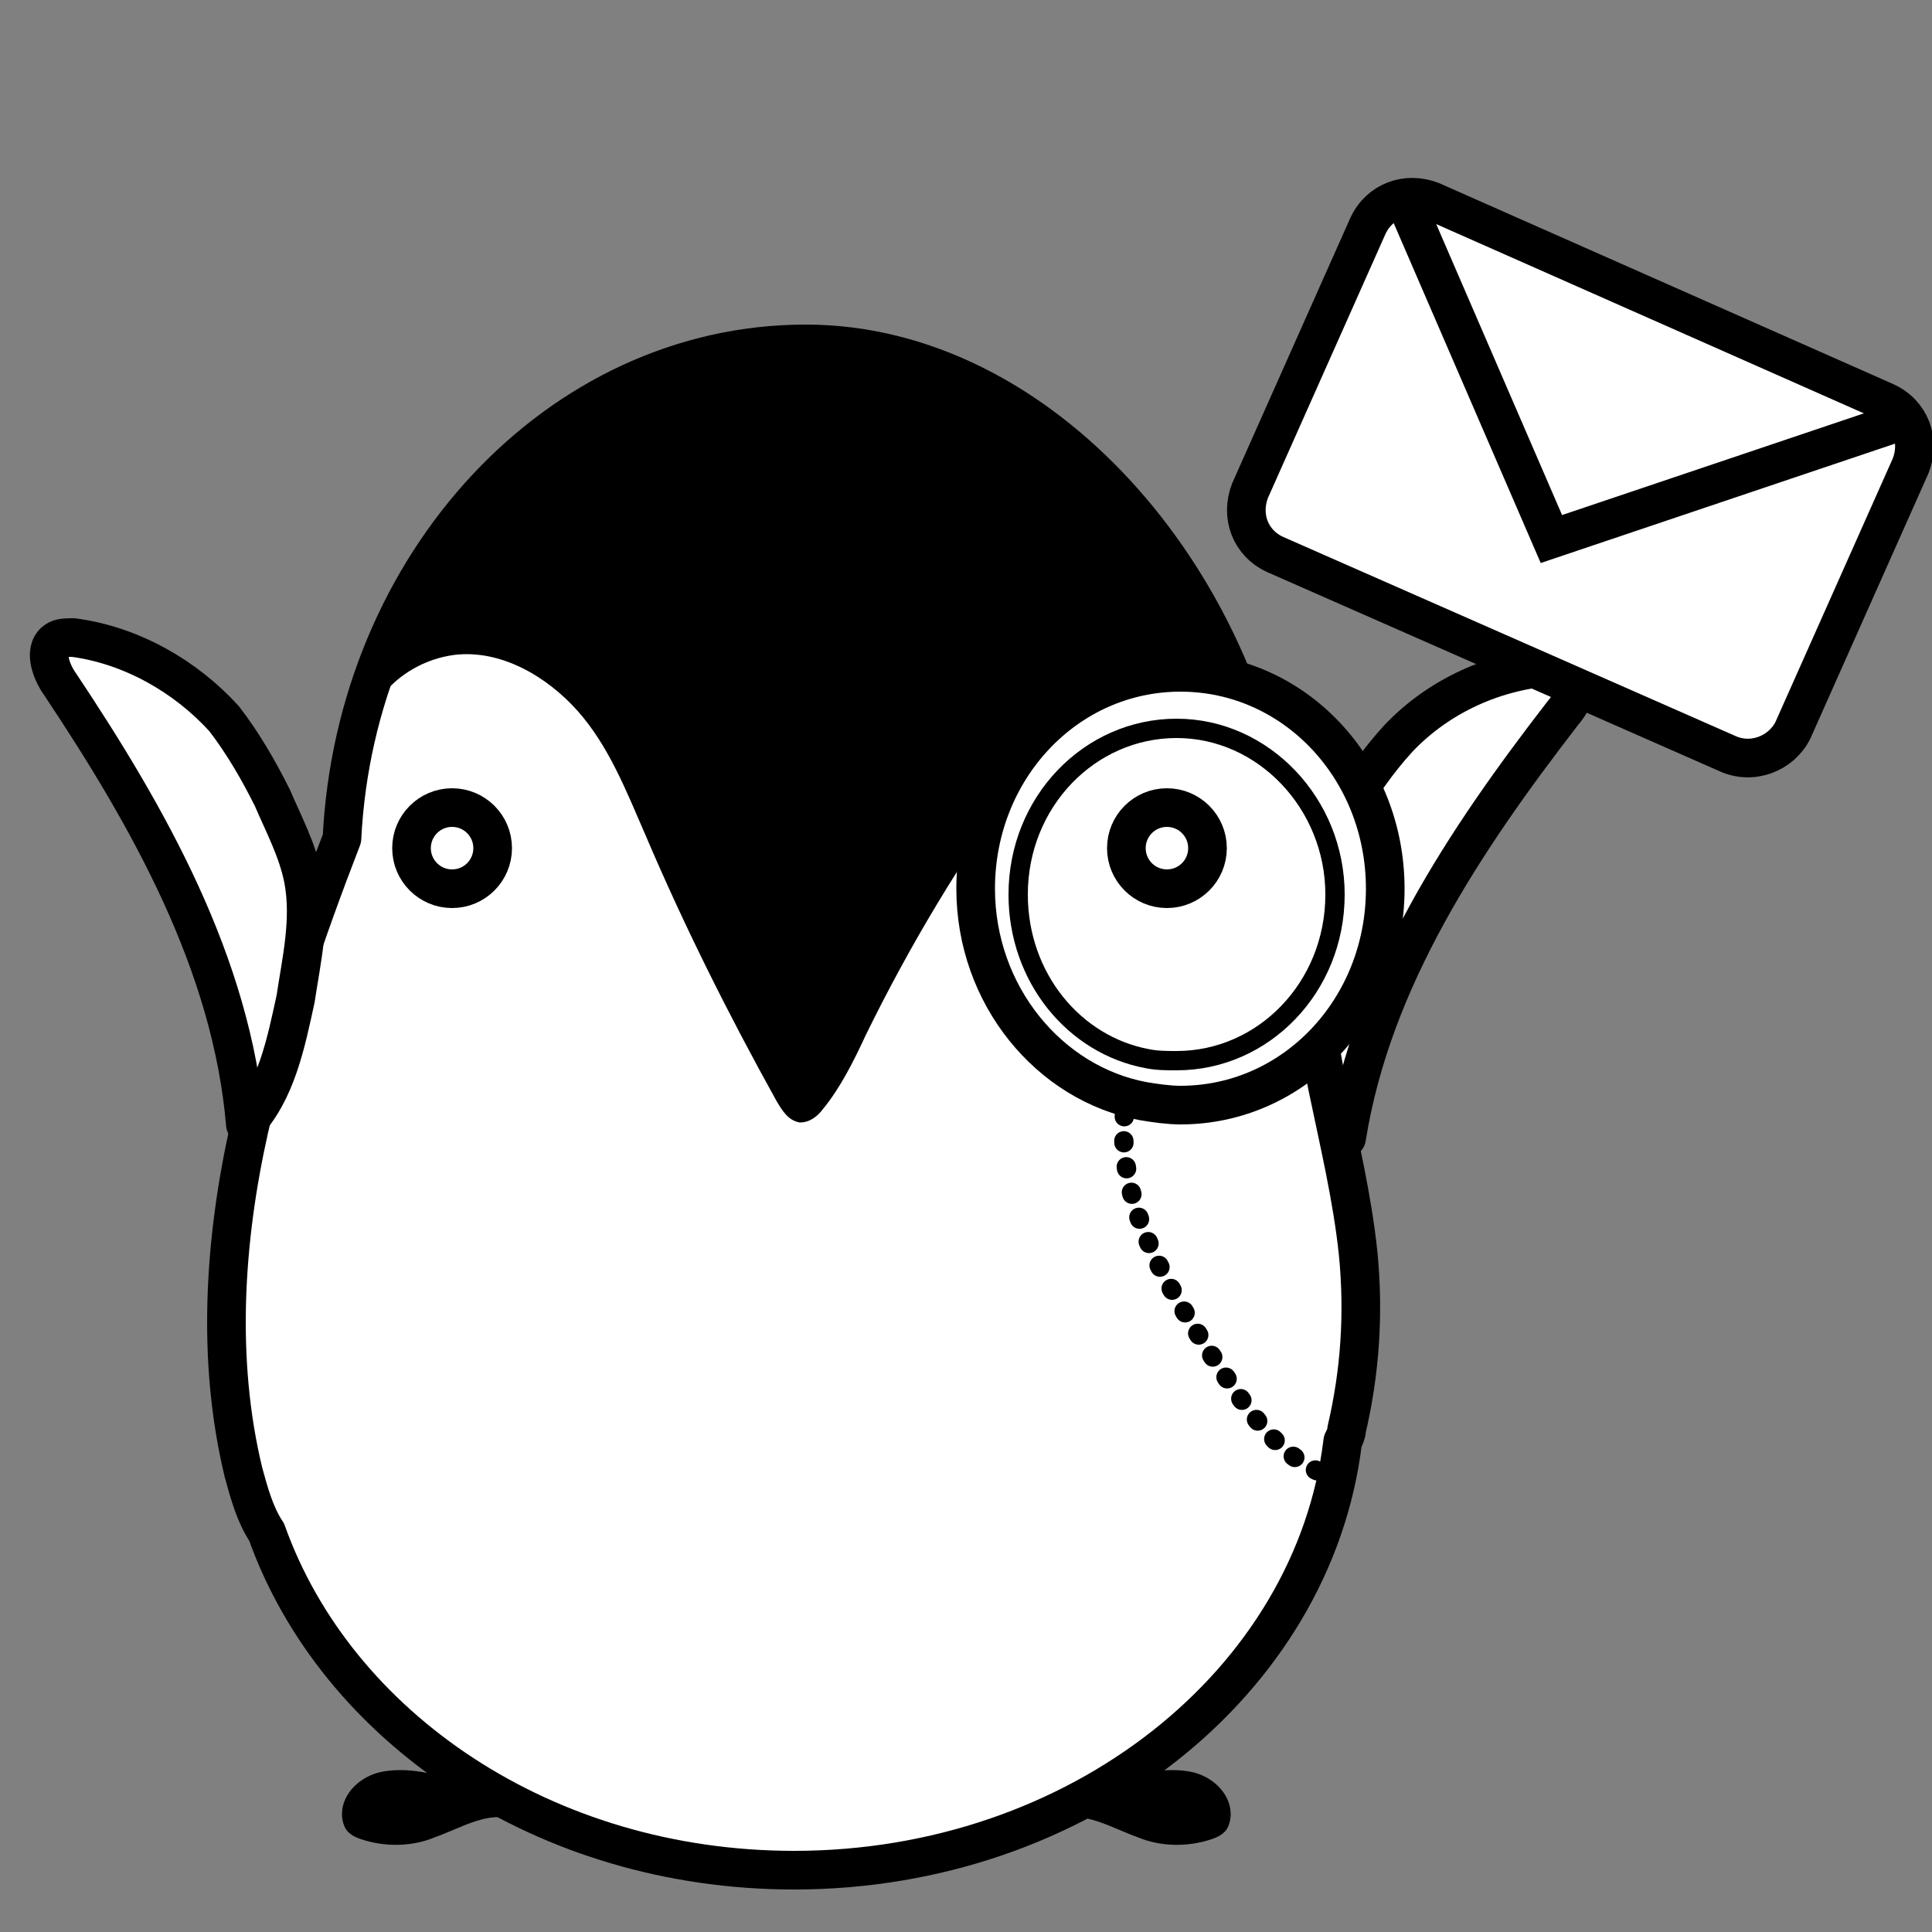 <?xml version="1.0" encoding="utf-8"?>
<!-- Generator: Adobe Illustrator 18.1.0, SVG Export Plug-In . SVG Version: 6.00 Build 0)  -->
<!DOCTYPE svg PUBLIC "-//W3C//DTD SVG 1.1//EN" "http://www.w3.org/Graphics/SVG/1.1/DTD/svg11.dtd">
<svg version="1.1" xmlns="http://www.w3.org/2000/svg" xmlns:xlink="http://www.w3.org/1999/xlink" x="0px" y="0px"
	 viewBox="0 0 100 100" enable-background="new 0 0 100 100" xml:space="preserve">
<rect x="0" y="0" width="100" height="100" fill="#808080" stroke="none"/>
<g id="Layer_1">
</g>
<g id="Layer_3">
	
		<path fill="#FFFFFF" stroke="#000000" stroke-width="2" stroke-linecap="round" stroke-linejoin="round" stroke-miterlimit="10" d="
		M67.7,46.1c0.4-1.5,1.2-2.8,1.9-4c0.8-1.4,1.7-2.7,2.8-3.9c2.1-2.2,5-3.5,8-3.7c0.3,0,0.6,0,0.8,0.1c0.8,0.5,0.3,1.6-0.3,2.3
		c-5.1,6.6-9.9,13.8-11.2,22c-1.4-1.9-1.8-4.3-2.1-6.6C67.4,50.2,67.1,48.1,67.7,46.1z"/>
	
		<path fill="#FFFFFF" stroke="#000000" stroke-width="2" stroke-linecap="round" stroke-linejoin="round" stroke-miterlimit="10" d="
		M69.7,74c0,0.2-0.1,0.4-0.2,0.6C68,87.1,55.8,96.8,41.1,96.8c-12.9,0-23.7-7.4-27.3-17.5c-0.6-0.9-0.9-2-1.2-3.1
		c-1.4-5.8-1-12,0.3-17.8c1.2-5.1,2.9-10.1,4.8-15c0.7-14.2,11.2-25.6,24-25.6c12.2,0,22.6,12.2,24.2,25.4c1.7,4.7,1.8,8,2.8,13
		c0.6,2.9,1.3,5.8,1.6,8.7C70.6,68,70.4,71,69.7,74z"/>
	<path fill="#FFFFFF" stroke="#000000" stroke-width="2" stroke-miterlimit="10" d="M71.7,46c0,6.2-4.7,11.2-10.6,11.2
		c-0.6,0-1.3-0.1-1.9-0.2c-4.9-0.9-8.7-5.5-8.7-11c0-6.2,4.7-11.2,10.6-11.2S71.7,39.8,71.7,46z"/>
	<path fill="#FFFFFF" stroke="#000000" stroke-miterlimit="10" d="M69.1,46.3c0,4.8-3.7,8.6-8.2,8.6c-0.5,0-1,0-1.5-0.1
		c-3.8-0.7-6.7-4.2-6.7-8.5c0-4.8,3.7-8.6,8.2-8.6S69.1,41.6,69.1,46.3z"/>
	<path d="M59.2,26.2c-1.3-1.3-2.9-2.2-4.5-3.1c-2-1.1-3.9-2.2-5.9-3.3c-1.1-0.6-2.2-1.3-3.5-1.6c-2.2-0.6-4.6-0.1-6.8,0.5
		c-2.9,0.8-5.7,1.8-8.5,2.9c-1.6,0.7-3.2,1.4-4.4,2.7c-1,1-1.6,2.1-2.3,3.3c-1.1,2-2.1,4.1-3.1,6.1c-0.4,0.8-0.7,1.6-0.5,2.4
		c0.9-1.2,2.3-2,3.8-2.2c2.4-0.3,4.8,1.1,6.4,2.9s2.5,4.1,3.5,6.4c2,4.7,4.3,9.3,6.8,13.8c0.3,0.5,0.6,1,1.2,1.1
		c0.5,0,0.9-0.3,1.2-0.7c0.9-1.1,1.6-2.5,2.2-3.8c2.3-4.7,5-9.2,8.1-13.4c1.1-1.5,2.3-3,3.9-4c2.3-1.4,5.3-1.5,7.6-0.2
		c-0.3-2.2-1.5-4.1-2.7-6C61,28.6,60.2,27.3,59.2,26.2z"/>
	<circle fill="none" stroke="#000000" stroke-width="2" stroke-miterlimit="10" cx="23.4" cy="43.9" r="2.1"/>
	<circle fill="none" stroke="#000000" stroke-width="2" stroke-miterlimit="10" cx="60.4" cy="43.9" r="2.1"/>
	
		<path fill="none" stroke="#000000" stroke-linecap="round" stroke-linejoin="round" stroke-miterlimit="10" stroke-dasharray="0.1,1.25" d="
		M58.2,57.7c-0.4,4.8,2.4,9.2,5,13.2c1.6,2.4,3.3,4.9,6,5.6"/>
	<path d="M23.1,92c-1.1-0.3-2.2-0.5-3.3-0.3c-1.1,0.2-2.1,1.1-2.1,2.2c0,0.3,0.1,0.7,0.3,0.9c0.2,0.2,0.4,0.3,0.7,0.4
		c1.2,0.4,2.6,0.4,3.8-0.1c1.4-0.5,2.8-1.4,4.1-0.9c-0.9-1.2-2.3-2.1-3.8-2.5"/>
	<path d="M58.3,92c1.1-0.3,2.2-0.5,3.3-0.3s2.1,1.1,2.1,2.2c0,0.3-0.1,0.7-0.3,0.9c-0.2,0.2-0.4,0.3-0.7,0.4
		c-1.2,0.4-2.6,0.4-3.8-0.1c-1.4-0.5-2.8-1.4-4.1-0.9c0.9-1.2,2.3-2.1,3.8-2.5"/>
	
		<path fill="#FFFFFF" stroke="#000000" stroke-width="2" stroke-linecap="round" stroke-linejoin="round" stroke-miterlimit="10" d="
		M15.7,45.5c-0.3-1.5-1-2.8-1.6-4.2c-0.7-1.4-1.5-2.8-2.5-4.1C9.6,35,6.8,33.4,3.8,33C3.5,33,3.2,33,3,33.1
		c-0.8,0.4-0.4,1.6,0.1,2.3c4.6,6.9,8.9,14.5,9.6,22.8c1.6-1.7,2.1-4.2,2.6-6.5C15.6,49.7,16.1,47.6,15.7,45.5z"/>
	<path fill="#FFFFFF" stroke="#000000" stroke-width="2" stroke-miterlimit="10" d="M89.4,39L66,28.7c-1.3-0.6-1.8-2-1.3-3.3
		l6.1-13.7c0.6-1.3,2-1.8,3.3-1.3l23.5,10.4c1.3,0.6,1.8,2,1.3,3.3l-6.1,13.7C92.2,39,90.7,39.6,89.4,39z"/>
	<polyline fill="none" stroke="#000000" stroke-width="2" stroke-miterlimit="10" points="72.6,10.1 80.3,27.9 98.7,21.7 	"/>
	<g>
	</g>
	<g>
	</g>
	<g>
	</g>
	<g>
	</g>
	<g>
	</g>
	<g>
	</g>
	<g>
	</g>
	<g>
	</g>
	<g>
	</g>
	<g>
	</g>
	<g>
	</g>
	<g>
	</g>
	<g>
	</g>
	<g>
	</g>
	<g>
	</g>
</g>
</svg>

